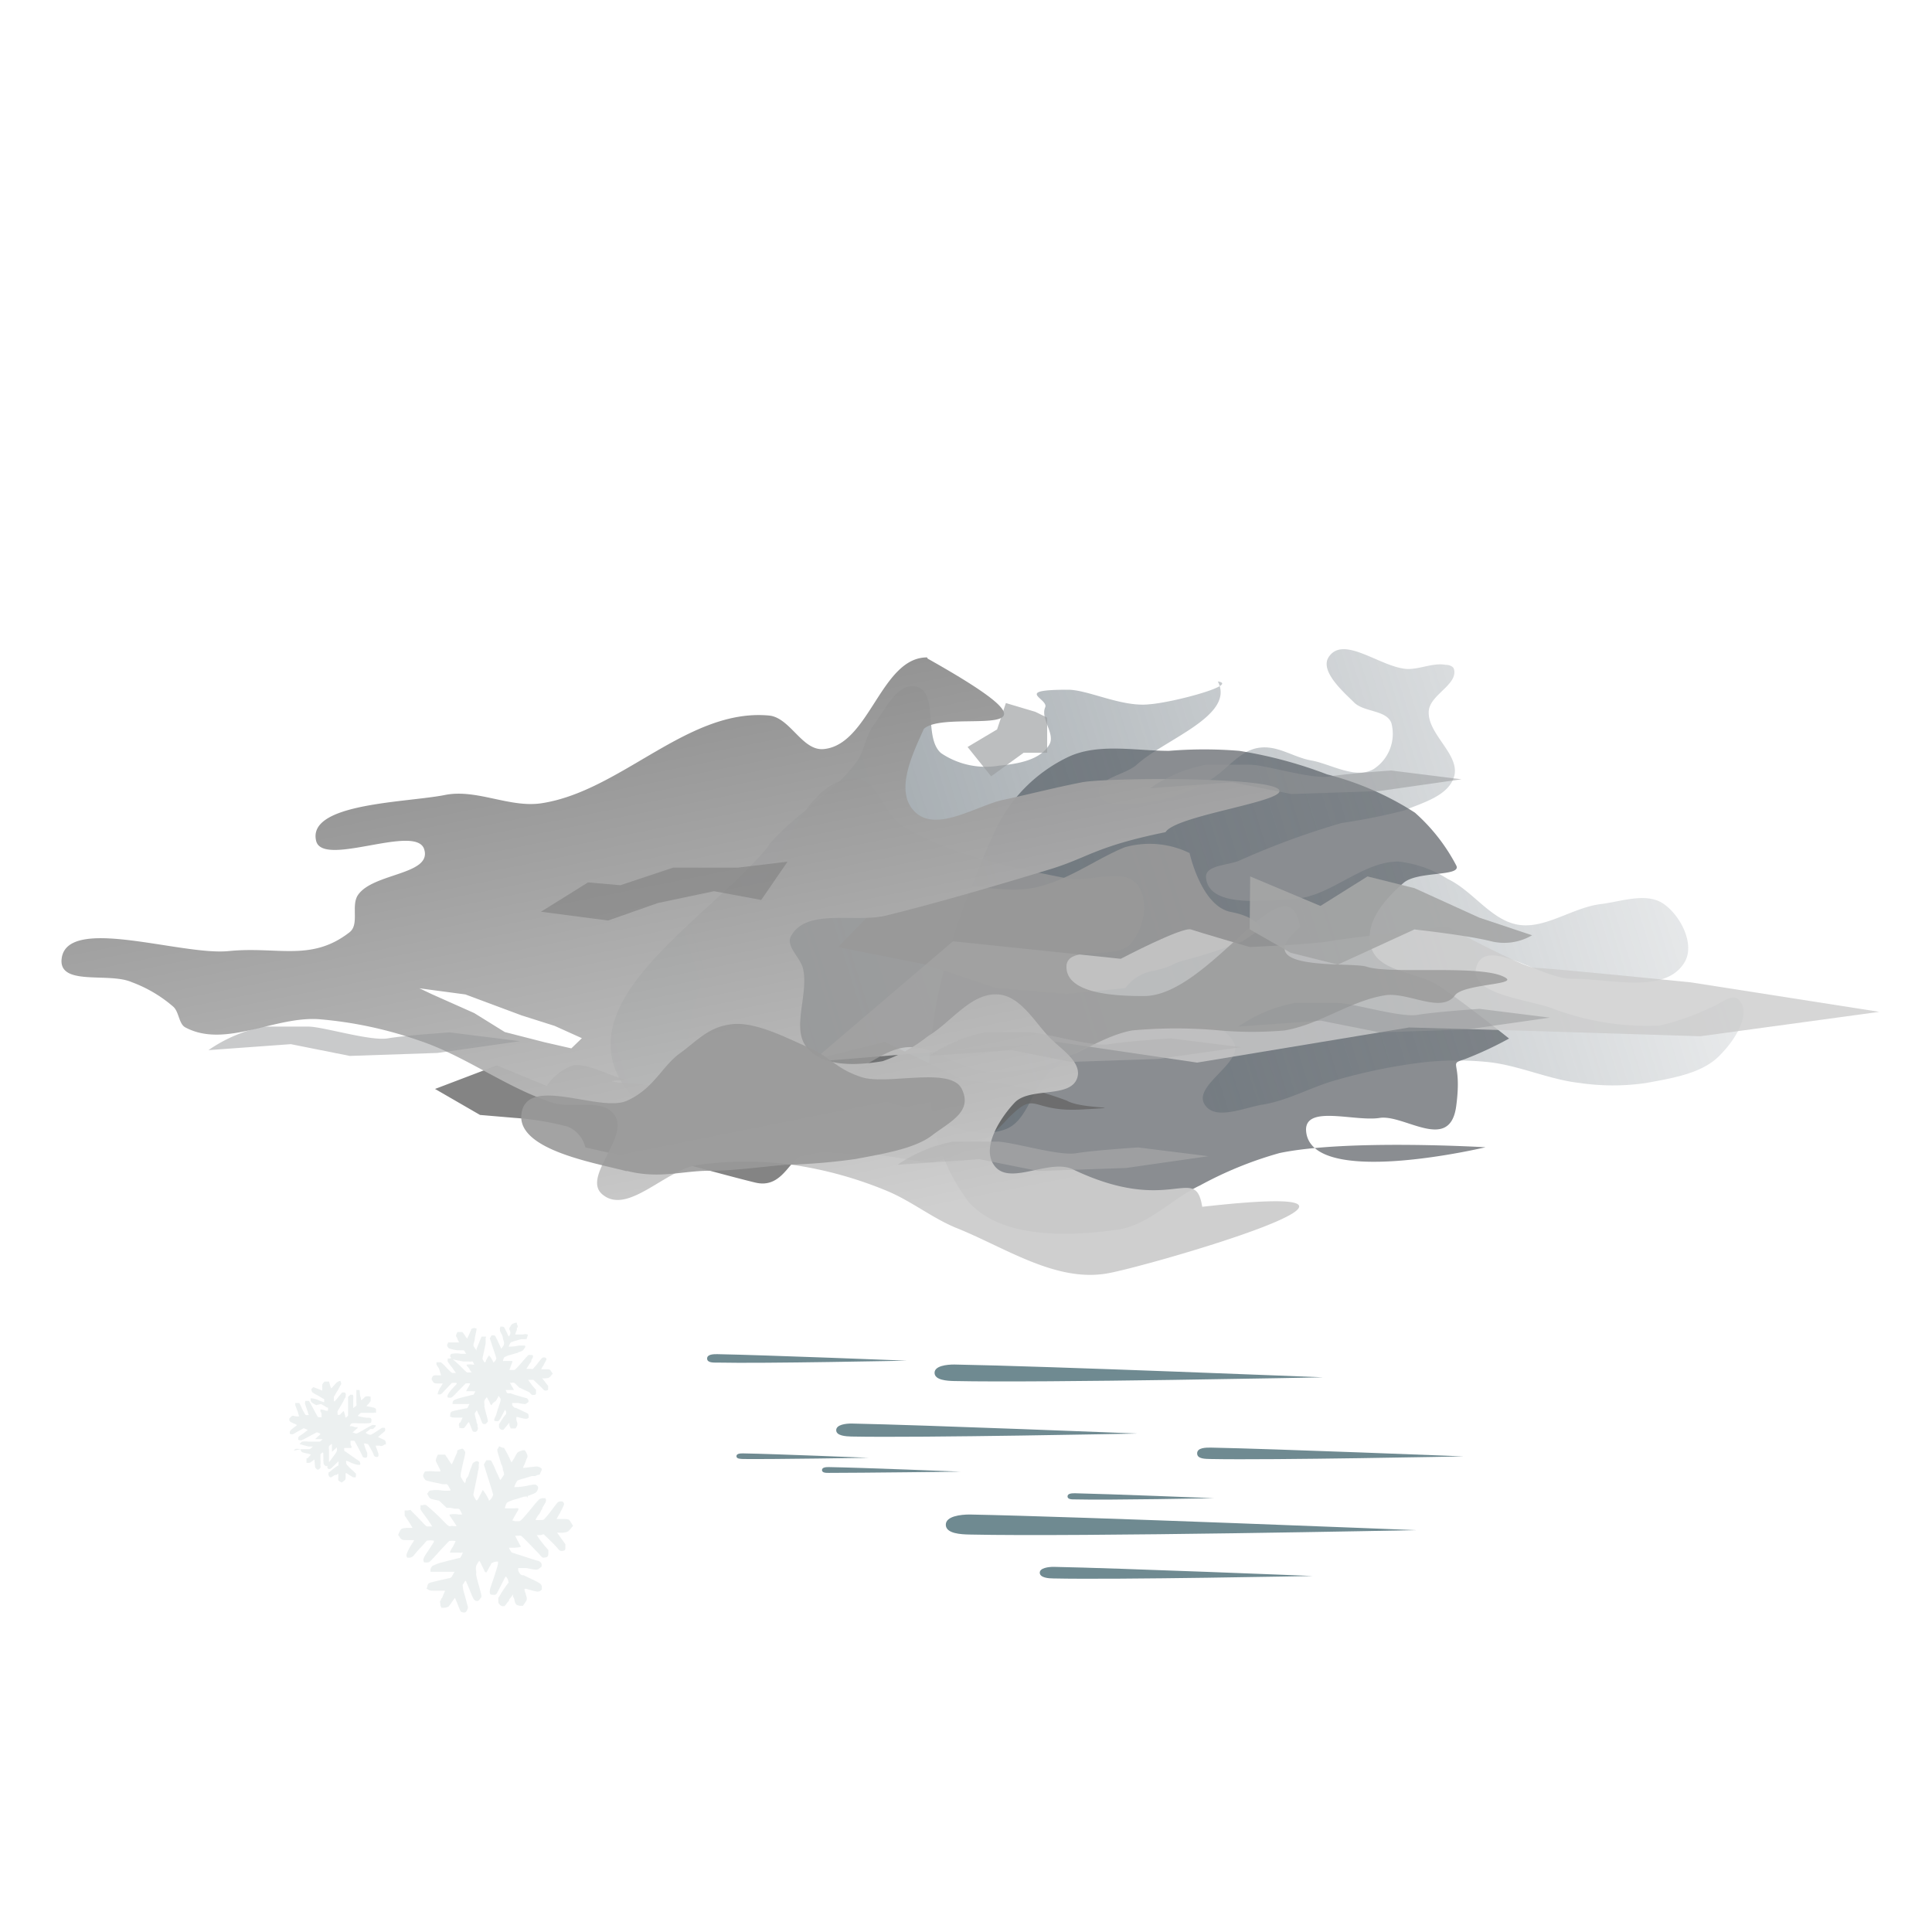 <svg id="svg13195" xmlns="http://www.w3.org/2000/svg" xmlns:xlink="http://www.w3.org/1999/xlink" viewBox="0 0 110 110"><defs><style>.cls-1{fill:#520;fill-opacity:0;}.cls-2{fill:#76797e;}.cls-2,.cls-3{opacity:0.85;}.cls-10,.cls-11,.cls-12,.cls-13,.cls-14,.cls-2,.cls-3,.cls-4,.cls-5,.cls-6,.cls-7,.cls-8,.cls-9{isolation:isolate;}.cls-3{fill:url(#linear-gradient);}.cls-4,.cls-7{fill:#999;}.cls-4,.cls-9{opacity:0.9;}.cls-5{fill:#666;}.cls-5,.cls-6,.cls-7{opacity:0.8;}.cls-6{fill:#ccc;}.cls-8{opacity:0.95;fill:url(#linear-gradient-2);}.cls-9{fill:#a6a7a7;}.cls-10{fill:#b3b3b3;}.cls-10,.cls-12,.cls-14{opacity:0.5;}.cls-11{fill:#9c9ea0;opacity:0.67;}.cls-12{fill:#959798;}.cls-13{fill:gray;opacity:0.6;}.cls-14{fill:#dbe3e2;}.cls-15{fill:#6f8a91;}</style><linearGradient id="linear-gradient" x1="-664.52" y1="-582.39" x2="-528.13" y2="-539.89" gradientTransform="matrix(0.66, 0, 0, -0.66, 457.32, -318.41)" gradientUnits="userSpaceOnUse"><stop offset="0" stop-color="#57646d"/><stop offset="1" stop-color="#57646d" stop-opacity="0"/></linearGradient><linearGradient id="linear-gradient-2" x1="-936.74" y1="-359.11" x2="-947.98" y2="-302.96" gradientTransform="matrix(0.66, 0, 0, -0.66, 663.94, -166.77)" gradientUnits="userSpaceOnUse"><stop offset="0" stop-color="#ccc"/><stop offset="1" stop-color="gray"/></linearGradient></defs><g id="layer1"><g id="overcast"><rect id="rect6733" class="cls-1" width="110" height="110"/><g id="g5929"><path id="path5931" class="cls-2" d="M54.93,68.16c1.77,2.38,5.77,2.27,8.71,1.85,1.75-.25,3.08-1.76,4.69-2.52a21.56,21.56,0,0,1,4.52-1.84c3.83-.8,11.73-.33,11.73-.33s-10.11,2.41-10.22-1c0-1.41,2.79-.45,4.19-.67s4,2,4.36-.67-.51-2.34.5-2.68a20.58,20.58,0,0,0,2.51-1.17s-2.62-2.1-4-3c-1.23-.81-3.42-.77-3.85-2.18s.8-2.78,1.84-3.68c.8-.7,3.35-.34,3-1a10.54,10.54,0,0,0-2.35-3,17,17,0,0,0-5-2.18,25,25,0,0,0-5-1.34,24.53,24.53,0,0,0-4,0c-1.9,0-4-.45-5.7.33a8.75,8.75,0,0,0-4.19,4.19c-2.93,6.36-5.86,15.33-1.67,20.94Z" transform="translate(0 0)"/><path id="path5933" class="cls-3" d="M43.79,48.09c1.46-1.76,3.65-2.87,5-4.74.45-.63.49-1.5,1-2.13.62-.86,1.34-2.38,2.37-2.13,1.31.32.4,2.91,1.42,3.79a4.54,4.54,0,0,0,3.32.71c1-.09,2.32-.3,2.84-1.19.37-.61-.52-1.47-.23-2.13.21-.49-1.88-1,1.3-1,1.14,0,3.06,1,4.62.83,1.37-.1,5.15-1.12,3.91-1.3,1,1.95-3,3.27-4.62,4.74-.67.6-2.36.78-2.13,1.66s1.88.56,2.84.47a9.57,9.57,0,0,0,3.32-1.18c1-.51,1.72-1.69,2.84-1.9s2,.52,3.08.71,2.53,1.1,3.55.48a2.39,2.39,0,0,0,1-2.61c-.28-.76-1.56-.61-2.13-1.18s-2-1.8-1.42-2.61c.87-1.24,3,.67,4.5.71.71,0,1.43-.36,2.13-.24.18,0,.43.07.48.24.25.88-1.34,1.45-1.43,2.37-.12,1.34,1.84,2.51,1.43,3.79-.35,1.08-1.8,1.46-2.85,1.9a34.3,34.3,0,0,1-3.55.71A44.79,44.79,0,0,0,70.56,49c-.65.28-2,.25-1.89,1,.19,1.69,3.27,1.28,5,1.18,2.1-.12,3.83-2.11,5.93-2.13a6.65,6.65,0,0,1,2.84,1c1.44.69,2.45,2.34,4,2.6s3.12-1,4.74-1.18c1.17-.15,2.58-.68,3.55,0s1.79,2.31,1.18,3.32c-1.1,1.84-4.24.92-6.39.94-1.83,0-4.88-2.45-5.45-.71-.51,1.55,2.72,1.85,4.26,2.37a15.13,15.13,0,0,0,6.16,1,13.63,13.63,0,0,0,2.85-1c.55-.17,1.25-.88,1.66-.47.75.77-.22,2.29-1,3.08-1,1.12-2.77,1.38-4.27,1.66a13,13,0,0,1-3.79,0c-1.77-.2-3.44-1-5.21-1.19a17.65,17.65,0,0,0-3.56,0,31.13,31.13,0,0,0-5,1c-1.45.38-2.79,1.18-4.27,1.42-1.09.18-2.72.93-3.31,0-.71-1.1,2.29-2.41,1.65-3.55-.92-1.67-3.8-1-5.68-.71a10.58,10.58,0,0,0-4.74,2.37c-1.09.89-1.28,2.85-2.61,3.31-2.29.81-4.7-1.26-7.11-1.66-4.93-.8-12.76,3.09-14.92-1.42-2.25-4.68,5.2-9,8.53-13Z" transform="translate(0 0)"/><path id="path5935" class="cls-4" d="M47.72,53.92l5,1,4,1.34,4,.33,3.35-.33a2.51,2.51,0,0,1,1.68-1c1.34-.33.67-.33,2-.67a27.46,27.46,0,0,0,3-1l1-.67s0-.67-1.68-1-2.34-3.35-2.34-3.35a5.19,5.19,0,0,0-3.69-.33c-1.67.67-3.35,2-5.36,2.34s-6-.67-6-.67l-3,2Z" transform="translate(0 0)"/><path id="path5937" class="cls-5" d="M24.77,62l3.52-1.34,2.84,1.17a2.94,2.94,0,0,1,1.51-1.17c.84-.17,2.52.83,3.19.83s-3.69,0,2,.34,5.53,1,5.36.17-2.18-2.69.5-2.18l2.68.5,4-1,4.53,2.18,2,.17a18.31,18.31,0,0,1,3.85,1c.84.5,3.85.33.84.5s-2.52-1.17-4.19.5a7.91,7.91,0,0,1-4.36,2.51c-.83,0-2.68-.5-4.19-.5s-2.68-.33-3.35.17S44.37,67.66,43,67.33,38,66,38,66H36.33l-3-.67a1.71,1.71,0,0,0-1-1.18,15.85,15.85,0,0,0-3-.5l-2-.17Z" transform="translate(0 0)"/><path id="path5939" class="cls-6" d="M54.26,53.59l9.55,1s3.51-1.84,4-1.67,3.35,1,3.35,1,3.68-.16,4.52-.33,6.7-.84,6.7-.84,4.36,2.35,5,2.35,8.88.83,8.88.83L107,57.61,96.81,59l-10.89-.34-5.69-.16-12.07,2-8-1.18L46.21,60.46Z" transform="translate(0 0)"/><path id="path5941" class="cls-7" d="M40,61.3c1.51,2.08,5.19.5,7.71,0,1.43-.29,2.57-1.61,4-1.68S54.59,60.81,56.1,61a10.25,10.25,0,0,0,3.35-.33c1.75-.43,3.25-1.67,5-2a27.15,27.15,0,0,1,5,0,21.65,21.65,0,0,0,3.69,0c2-.34,3.71-1.67,5.7-2,1.32-.22,3.21,1.07,4,0,.49-.65,3.57-.6,2.88-1-1.24-.79-6.51-.17-7.91-.63-.9-.3-6.89.33-3.79-2.25-.72-4.17-5.16,4-8.94,3.92-1.56,0-4.37-.12-4.36-1.67,0-1.31,2.88-.31,3.69-1.34s1-2.49.33-3.35c-.86-1-2.7-.07-4-.34-3.22-.64-6.58-1.3-9.38-3-1.08-.66-1.42-2.71-2.68-2.68-2.29,0-3.52,3-4.69,5C41.87,52.88,37.54,57.86,40,61.3Z" transform="translate(0 0)"/><path id="path5943" class="cls-8" d="M52.78,37.43c-2.63,0-3.28,5-5.9,5.22-1.21.1-1.89-1.79-3.09-1.91-4.63-.43-8.44,4.33-13,5-1.81.25-3.65-.83-5.44-.48-2.18.44-7.88.45-7.35,2.62.38,1.53,5.68-1,6.15.47s-2.91,1.34-3.77,2.61c-.41.61.1,1.67-.48,2.12-2.18,1.7-4.12.79-6.87,1.07S3.58,52,3.5,54.72c0,1.4,2.74.64,4,1.2a7.62,7.62,0,0,1,2.38,1.41c.33.32.3,1,.7,1.18,2.25,1.18,5.07-.66,7.59-.48a23,23,0,0,1,5.68,1.21c2.65.88,4.94,2.67,7.59,3.54,1.15.38,2.86-.29,3.55.71.87,1.24-1.85,3.5-.71,4.5,1.43,1.24,3.58-1.38,5.45-1.66a19.58,19.58,0,0,1,5.46,0,22.41,22.41,0,0,1,5.2,1.43c1.41.56,2.62,1.55,4,2.13C57.19,71,60.05,73,63,72.51c2.18-.35,19.67-5.41,5.45-3.8-.41-2.51-1.77.54-7.36-2.13-1.36-.65-3.65,1-4.5-.25-.7-1,.32-2.64,1.18-3.55s3.2-.21,3.57-1.43c.27-.92-1-1.65-1.66-2.36-.84-.91-1.61-2.27-2.84-2.37-1.55-.12-2.69,1.6-4,2.37a8.69,8.69,0,0,1-2.59,1.43c-1.42.24-3.31.35-4.27-.73s.06-3-.25-4.5c-.13-.66-1-1.29-.7-1.88.89-1.64,3.65-.74,5.45-1.19,3.11-.77,6.18-1.68,9.25-2.61,2.22-.67,2.61-1.31,6.63-2.13.61-1,7.38-1.8,6.39-2.48s-9.8-.62-11.14-.36c-1.5.29-3,.68-4.49,1s-3.77,1.86-5,.71-.17-3.3.48-4.75c1.32-1.24,9.45,1.19.22-4ZM23.88,56.27l2.62.35,3.19,1.19,1.89.6,1.55.7-.6.58L31,59.34l-2.26-.58L27,57.68l-2.38-1.06Z" transform="translate(0 0)"/><path id="path5945" class="cls-4" d="M35.66,66.66c1.87.48,3.18,0,4.69,0s3-.23,4.36-.34a34.39,34.39,0,0,0,4-.33c1.4-.27,3.33-.56,4.35-1.34S55.4,63.3,54.76,62s-4.24-.2-5.7-.67-1.79-1.16-3-1.68-3-1.48-4.36-1.34-2,.95-3,1.67-1.47,2-3,2.69-5.61-1.45-6,.67,4.16,2.86,6,3.35Z" transform="translate(0 0)"/><path id="path5947" class="cls-9" d="M71.18,49.9l4,1.68,2.68-1.68,2.68.67,3.69,1.68,3,1a3.13,3.13,0,0,1-2.34.34c-1.34-.34-4.36-.67-4.36-.67l-4.36,2-2.68-.67-2.34-1.34Z" transform="translate(0 0)"/><path id="path5949" class="cls-10" d="M52.92,60.12l4.69-.33,3.35.67,5-.17,4.7-.67-4-.5s-2.51.16-3.51.33-3.69-.67-4.53-.67H56.1a8.35,8.35,0,0,0-3.18,1.34Z" transform="translate(0 0)"/><path id="path5951" class="cls-11" d="M55.09,42.53l1.68-1,.5-1.5,1.68.5.67.33v2H58.28l-1.85,1.34Z" transform="translate(0 0)"/><path id="path5953" class="cls-12" d="M70.51,58.45l4.69-.34,3.35.67,5-.17,4.69-.67-4-.5s-2.52.17-3.52.34-3.69-.67-4.53-.67H73.69a8.35,8.35,0,0,0-3.18,1.34Z" transform="translate(0 0)"/><path id="path5955" class="cls-12" d="M65.48,44.88l4.69-.34,3.35.67,5-.17,4.69-.67-4-.5s-2.51.17-3.52.34-3.68-.67-4.52-.67H68.66a8.35,8.35,0,0,0-3.18,1.34Z" transform="translate(0 0)"/><path id="path5957" class="cls-10" d="M51.07,66.32,55.76,66l3.35.67,5-.17,4.69-.67-4-.5s-2.51.16-3.52.33S57.61,65,56.77,65H54.26a8.34,8.34,0,0,0-3.19,1.34Z" transform="translate(0 0)"/><path id="path5959" class="cls-12" d="M11.87,59.79l4.69-.34,3.35.67,5-.17,4.69-.67-4-.5s-2.52.17-3.52.34-3.69-.67-4.53-.67H15.05a8.35,8.35,0,0,0-3.18,1.34Z" transform="translate(0 0)"/><path id="path5961" class="cls-13" d="M30.8,51.91l2.68-1.67,1.84.16,3-1H42l2.84-.34-1.5,2.18-2.69-.5-3.18.67-2.85,1Z" transform="translate(0 0)"/></g></g><path id="path6396" class="cls-14" d="M16.73,82.59c.11-.12.06-.11.43-.08l.39,0c.08,0,.11,0,.19-.08l.07-.07-.07,0-.17,0-.47-.13-.05,0,0,0,.06-.07s.06-.07.1-.08a1.18,1.18,0,0,1,.34,0h.25l.37,0c.05,0,.05,0,.12-.06s.09-.09.05-.08-.05,0-.09,0l-.19,0-.12,0s.07-.07.16-.15a.85.85,0,0,0,.15-.15.64.64,0,0,0-.21-.09l-.38.2c-.5.27-.49.27-.58.25s-.11,0-.1-.1,0-.09.27-.27l.27-.21,0,0a.67.67,0,0,0-.23-.1l-.09.05-.17.09-.3.17a.22.22,0,0,1-.23,0s0,0,0-.06,0-.12.22-.28l.19-.15a.69.69,0,0,0-.17-.09c-.21-.09-.24-.1-.27-.2l0-.08.06-.06c.11-.12.11-.12.31-.07a.57.57,0,0,0,.19,0l-.07-.24L16.81,80l0-.06,0-.06h.07c.1,0,.13,0,.15,0s.11.2.18.35c.18.34.17.32.22.34l.15,0-.09-.28c-.15-.43-.14-.39-.11-.46l0-.07h.08c.07,0,.09,0,.12,0s.18.3.4.71c.11.2.11.21.18.22l.1,0,.05,0,0-.15c0-.08-.05-.16-.06-.17s0-.11,0-.12.11,0,.31.07l.11,0a.62.62,0,0,0,0-.18.12.12,0,0,0-.05,0l-.1-.06-.13-.08-.12-.06L18,80c-.29-.16-.29-.16-.31-.29s0-.05,0-.09a.2.2,0,0,1,.08,0,1.23,1.23,0,0,1,.43.13l.26.09v0a.66.66,0,0,1,0-.11c0-.07,0-.08-.05-.09l-.12-.07-.14-.09a2.75,2.75,0,0,1-.37-.21.31.31,0,0,1-.05-.18s.11-.13.12-.11,0,0,0,0l.34.13.16.07v0s0-.11,0-.19a1.16,1.16,0,0,1,0-.16.46.46,0,0,1,.14-.17s.07,0,.17,0l.07,0,.06.2a.75.75,0,0,0,.07.19l.11-.12.14-.15.06-.07s0,0,.11-.06.12,0,.14.09,0,.05-.19.42a2.86,2.86,0,0,0-.17.29l-.05.08,0,.13c0,.07,0,.12,0,.12s0,0,.05,0l.09-.1.19-.23.14-.17.07,0c.08,0,.1,0,.13.08s0,.06,0,.07l0,.1a.63.63,0,0,1-.07.12c0,.06-.38.67-.39.7s0,.07,0,.12,0,.1.05.09.05,0,.07,0a2.16,2.16,0,0,1,.23-.22,2,2,0,0,1,.1.38c0,.05,0,.05,0,0a.39.39,0,0,0,.15-.13s0-.26,0-.55v-.51l.07-.06.06-.06.08,0c.07,0,.07,0,.08.1a.84.84,0,0,1,0,.18l0,.29c0,.1,0,.18,0,.19l.18-.14a.49.49,0,0,0,0-.17v-.42c0-.21,0-.29,0-.3l0,0s0,0,.1,0,.08,0,.09.07,0,.2.05.34,0,.16,0,.16l.06,0,.07-.06a.4.4,0,0,0,.07-.07s.08-.07.1-.07a.47.47,0,0,1,.21,0h.06l0,.09c0,.1,0,.15,0,.18l-.06.07a.48.48,0,0,1-.1.12.3.3,0,0,0-.07.09h0l.39.08a.23.23,0,0,1,.15.1s0,0,0,.14-.05,0-.12.06h-.22l-.29,0h-.23a.76.76,0,0,0-.18.18,2.9,2.9,0,0,0,.51.1c.2,0,.23,0,.26.08s0,.07,0,.15-.1.08-.29.09-.11,0-.11,0,0,0,0,0a0,0,0,0,0,0,0h-.37a.92.92,0,0,0-.32,0c-.08,0-.17.18-.11.16l.1,0,.2.06.12,0s0,0,0,.05a2.81,2.81,0,0,0-.29.26s0,0,.06,0l.13.05c.06,0,.09,0,.68-.35l.25-.13a.2.2,0,0,1,.11,0c.07,0,.08,0,.09,0a.13.13,0,0,1-.07.14l-.08.08-.07,0s0,0,0,0a0,0,0,0,1,0,0,.19.19,0,0,0-.08,0l-.17.14c-.05,0-.1.08-.09.09a.78.78,0,0,0,.2.09.12.12,0,0,0,.1,0,3.1,3.1,0,0,0,.38-.23c.24-.16.24-.16.31-.16s.11,0,.11.1,0,.08-.24.28c-.08.08-.16.14-.16.15s0,0,.21.1.19.08.23.21l0,.11-.06,0c-.16.1-.17.1-.31.07l-.21,0h0a2.13,2.13,0,0,0,.08.23l.08.24,0,.07c0,.1-.07.12-.13.1s-.1,0-.16-.16-.24-.46-.29-.54-.05,0-.13-.06l-.12,0a2.94,2.94,0,0,0,.19.53l0,.07,0,.1c0,.1-.07.12-.16.1s-.08,0-.16-.19l-.24-.46c-.16-.3-.16-.29-.18-.31l-.1,0c-.11,0-.11,0-.11,0s0,.06,0,.12,0,.15.05.19a.51.51,0,0,1,0,.1s-.08,0-.24,0-.17,0-.17,0a.39.39,0,0,0,0,.09c0,.08,0,.09.06.11a.61.61,0,0,1,.1.07l.2.14.27.19.18.12a.18.18,0,0,1,.1.16v.08l-.08,0c-.1,0-.12,0-.45-.12a1,1,0,0,0-.27-.11.19.19,0,0,0,0,.08.23.23,0,0,0,.09.2l0,0a2,2,0,0,0,.22.22,3,3,0,0,1,.24.23.18.18,0,0,1,0,.11c0,.06,0,.07,0,.09a.21.21,0,0,1-.17,0,3.36,3.36,0,0,1-.35-.22s-.05,0-.06,0a1.19,1.19,0,0,0,0,.15c0,.23,0,.22-.16.33l-.06.05-.09-.05a.38.38,0,0,1-.11-.08.37.37,0,0,1,0-.14V83.9s0,0,0,0l-.11.08-.08,0,0,0-.12.07-.09.06-.06,0a.19.19,0,0,1-.1-.18c0-.09,0-.1.07-.13l.1-.08a2.61,2.61,0,0,1,.4-.29s0,0,0-.12a.6.6,0,0,0,0-.11l0,0-.33.32c-.09.09-.12.11-.16.12a.12.12,0,0,1-.14-.07c0-.07,0-.1,0-.19l.26-.35c.23-.31.28-.38.28-.44a.3.3,0,0,0,0-.12l0-.06,0,0-.07.06-.11.1-.1.09s0-.05,0-.11a1.78,1.78,0,0,1,0-.2c0-.07,0-.13,0-.14a.64.64,0,0,0-.17.13.5.5,0,0,0,0,.17.59.59,0,0,1,0,.11c0,.07,0,.31,0,.56s0,.22-.07.26-.1.06-.16,0-.08-.06-.09-.29a1.88,1.88,0,0,0,0-.23s0-.08,0-.12,0-.14-.08-.08l-.08.07a1.79,1.79,0,0,0,0,.34c0,.12,0,.22,0,.24a.31.31,0,0,0,0,.11.16.16,0,0,1-.05.14c-.08.07-.12.08-.19,0s-.06,0-.09-.31,0-.24,0-.22l-.13.09-.14.1a.47.47,0,0,1-.2,0l0,0v-.08c0-.08,0-.16,0-.17l.06,0,.12-.13.07-.08a1,1,0,0,0-.25-.07c-.25-.06-.27-.07-.32-.16s0,0,0-.08Z" transform="translate(0 0)"/><path id="path6400" class="cls-14" d="M25.63,80.52c.07-.17,0-.14.44-.24l.43-.09c.09,0,.12,0,.18-.16l.05-.09h-.29l-.55,0-.07,0-.05,0,0-.09a.21.21,0,0,1,.08-.13,1.76,1.76,0,0,1,.36-.13l.27-.07.41-.1c.06,0,.07,0,.12-.1s.06-.13,0-.11-.05,0-.1,0h-.23c-.07,0-.14,0-.14,0a1.34,1.34,0,0,1,.12-.22,1.27,1.27,0,0,0,.11-.22.77.77,0,0,0-.26,0l-.34.35c-.45.46-.44.46-.54.46s-.14,0-.15-.06,0-.12.21-.39L26,78.8s0,0,0-.06a1.27,1.27,0,0,0-.28,0l-.08.09-.15.16-.27.28c-.08.1-.14.13-.23.12s-.06,0-.07,0,0-.13.14-.38a1.28,1.28,0,0,0,.15-.24l-.21,0c-.26,0-.29,0-.37-.14l-.05-.07,0-.09c.08-.16.07-.16.31-.17a.85.85,0,0,0,.22,0L25,77.93l-.15-.23v-.14l.08,0c.11,0,.15,0,.17,0a2.64,2.64,0,0,1,.32.31c.31.31.3.3.36.3h.18l-.2-.28c-.31-.41-.28-.37-.27-.46v-.08l.09,0a.17.17,0,0,1,.14,0,6.6,6.6,0,0,1,.68.62c.19.18.2.19.27.17h.18l-.1-.15a.85.85,0,0,0-.12-.17q-.08-.09-.06-.12a1.06,1.06,0,0,1,.37,0H27a.6.6,0,0,0-.09-.18s0,0-.07,0a.35.35,0,0,1-.13,0l-.17,0-.15,0-.3-.06c-.37-.07-.37-.07-.44-.2s0-.06,0-.11.05-.07.07-.07a1.45,1.45,0,0,1,.52,0h.3s0,0,0,0l-.08-.12c0-.06-.05-.07-.09-.08l-.15,0-.19,0a3,3,0,0,1-.47-.11.34.34,0,0,1-.11-.18s.07-.17.08-.16h0s.11,0,.41,0h.2l0,0-.1-.19c0-.08-.08-.15-.08-.16a.54.54,0,0,1,.09-.24s.07,0,.2,0h.08l.13.18a.93.93,0,0,0,.14.19l.08-.17.09-.2a1.17,1.17,0,0,0,.05-.11c0-.06,0-.06.1-.1s.13,0,.18,0,.05,0-.06.52c0,.15-.07.32-.08.38l0,.1.08.13c.05.07.08.12.09.11s0,0,0-.07a1,1,0,0,0,.06-.14l.13-.32.1-.24.07,0c.07,0,.1,0,.16,0s0,.06,0,.08,0,.08,0,.13a.57.57,0,0,1,0,.15c0,.09-.18.86-.18.9a.62.62,0,0,0,.06.12c.06.1.06.1.09.08a.21.21,0,0,0,.05-.07c0-.07.17-.32.17-.32a1.44,1.44,0,0,1,.24.37c0,.05,0,.05.06,0a.43.43,0,0,0,.12-.2s-.08-.28-.19-.58l-.18-.56.05-.09.05-.08h.09c.09,0,.09,0,.14.08l.09.18.14.3.09.2a1.39,1.39,0,0,0,.15-.22.5.5,0,0,0,0-.19,1.62,1.62,0,0,1-.06-.19s0-.13-.09-.26-.09-.32-.06-.34l0-.06s0,0,.11,0a.17.17,0,0,1,.12.05l.17.34a.61.61,0,0,0,.09.17A.3.3,0,0,0,29,75.7l0-.08.06-.1a.48.48,0,0,1,.08-.12.77.77,0,0,1,.22-.09h.07l0,.09c.06.1.07.15,0,.21l0,.09a.68.68,0,0,1-.07.17c0,.06-.05.11,0,.11s0,0,0,0l.44,0a.26.26,0,0,1,.21,0c.06,0,.06,0,0,.17s0,.06-.11.1l-.1,0-.14,0-.32.09-.25.08a1,1,0,0,0-.13.25,2.18,2.18,0,0,0,.58-.06c.24,0,.27,0,.32,0s.08.06,0,.16-.07.13-.27.2-.12,0-.12.07,0,.06,0,0,0,0,0,0l-.06,0-.35.1a1.76,1.76,0,0,0-.34.13c-.06.08-.11.26-.06.22h.51a.21.21,0,0,1,0,.06L29,78s0,0,.09,0h.16c.07,0,.09,0,.62-.62l.21-.23a.35.35,0,0,1,.13,0c.08,0,.1,0,.11,0a.17.17,0,0,1,0,.18l-.07.11a.35.35,0,0,1,0,.08.08.08,0,0,0,0,0s0,0,0,0,0,0-.07.09l-.13.2a1.08,1.08,0,0,0-.08.13l.26,0a.13.13,0,0,0,.11,0,3.62,3.62,0,0,0,.32-.38c.2-.25.21-.26.28-.27s.13,0,.16.06,0,.08-.16.39a2,2,0,0,0-.13.22s.06,0,.27,0,.23,0,.32.15l.07.1-.06.07c-.13.16-.14.17-.3.19a.85.85,0,0,1-.24,0h0l.17.22.17.22v.1c0,.12,0,.15-.11.16s-.12,0-.23-.13l-.5-.48s-.06,0-.16,0h-.14a5,5,0,0,0,.39.51l.06.06v.12c0,.13,0,.16-.13.17s-.11,0-.25-.15L29.56,79c-.28-.28-.27-.27-.3-.27a.23.23,0,0,0-.12,0c-.12,0-.13,0-.11,0l.07.12a1.6,1.6,0,0,0,.11.19l.05.1s-.08,0-.28,0-.19,0-.19,0a.29.29,0,0,0,.05.1c0,.07.05.08.1.09l.13,0,.26.09.37.11.23.06a.2.2,0,0,1,.16.15l0,.08-.08.06c-.09.08-.11.08-.52,0l-.33,0s0,.05,0,.1a.3.3,0,0,0,.17.18l.05,0,.32.15.35.17a.23.23,0,0,1,.05.11c0,.07,0,.08,0,.12a.19.19,0,0,1-.18.07,3,3,0,0,1-.45-.1s-.07,0-.07,0l0,.17c.08.24.08.24,0,.41l-.05.07-.12,0-.15,0-.07-.15L29,81.08,29,81s0,0,0,0l-.09.12a.21.21,0,0,0-.07.08s0,0,0,0l-.1.11-.08.1-.08,0a.23.23,0,0,1-.17-.16c0-.09,0-.11,0-.17a.52.52,0,0,0,.08-.11,2.89,2.89,0,0,1,.33-.47s0,0,0-.12a.33.33,0,0,0-.07-.11s0,0,0,0l-.24.46c-.08.13-.1.16-.14.18s-.12,0-.18,0-.07-.1,0-.22.09-.27.16-.47c.14-.41.17-.5.15-.57s-.05-.08-.07-.12l-.06-.06,0,.06-.05.08-.09.16C28,79.9,28,80,28,80s-.07,0-.1-.1-.06-.13-.1-.2l-.08-.15a.69.69,0,0,0-.14.2.71.71,0,0,0,0,.2.6.6,0,0,1,0,.11c0,.08.08.35.15.62s.06.24,0,.31-.08.1-.16.09-.1,0-.2-.28-.09-.22-.1-.24a.52.52,0,0,1-.06-.13c-.06-.14-.06-.15-.12-.05l-.06.09a1.53,1.53,0,0,0,.09.39c0,.12.06.24.07.26a.41.41,0,0,0,0,.12.19.19,0,0,1,0,.17c-.05.11-.1.13-.19.11s-.08,0-.2-.31-.11-.25-.13-.22a.82.82,0,0,0-.12.15l-.12.16a.36.36,0,0,1-.22,0h-.06l0-.09a.22.22,0,0,1,0-.19L26.2,81l.09-.18.05-.11h-.29c-.3,0-.32,0-.41-.06s0,0,0-.09Z" transform="translate(0 0)"/><path id="path6400-2" data-name="path6400" class="cls-14" d="M24.31,90.36c.1-.25,0-.21.62-.36l.62-.14c.12,0,.16-.06.25-.23l.08-.14h-.41l-.79,0-.09,0-.08,0,0-.14a.41.41,0,0,1,.11-.19,2.37,2.37,0,0,1,.53-.2l.38-.1.59-.15c.08,0,.08,0,.16-.15s.08-.2,0-.16a.25.25,0,0,1-.14,0l-.33,0h-.2a1.6,1.6,0,0,1,.17-.33,2.38,2.38,0,0,0,.16-.33,1.18,1.18,0,0,0-.37,0s-.24.25-.49.52c-.63.7-.62.69-.76.7s-.2,0-.21-.1,0-.18.28-.58l.31-.48s0-.07,0-.08a1.1,1.1,0,0,0-.4,0,1.2,1.2,0,0,0-.12.14l-.21.23c-.15.16-.26.28-.38.43a.37.37,0,0,1-.33.17c-.08,0-.09,0-.11-.08s0-.19.21-.56c.12-.19.22-.35.22-.36l-.31,0c-.37,0-.41,0-.52-.19l-.08-.11.06-.14c.11-.23.11-.23.45-.26l.31,0s-.1-.17-.22-.36l-.23-.34V86l.12,0c.15,0,.2-.06.24,0s.27.27.45.46c.44.47.42.45.51.45h.25s-.12-.19-.27-.41c-.45-.61-.41-.55-.4-.68v-.12l.13,0a.23.23,0,0,1,.2,0,11,11,0,0,1,1,.93c.27.27.28.28.39.26a.5.5,0,0,1,.17,0H26l-.14-.22-.17-.25c-.07-.09-.11-.16-.09-.19a1.49,1.49,0,0,1,.52,0h.19a1.09,1.09,0,0,0-.13-.27.13.13,0,0,0-.1-.06l-.19,0-.24-.05-.22,0L25,85.44c-.53-.1-.53-.11-.63-.3s0-.08,0-.16a.37.37,0,0,1,.1-.11,2.13,2.13,0,0,1,.74,0,3.54,3.54,0,0,0,.43,0s0,0,0-.08a1.09,1.09,0,0,1-.1-.17c-.06-.09-.08-.11-.14-.12a.82.82,0,0,1-.22,0l-.26-.06a5.4,5.4,0,0,1-.68-.16.49.49,0,0,1-.15-.26c0-.06.1-.26.12-.24h0a2.81,2.81,0,0,1,.58,0l.28,0,0-.08s-.09-.17-.14-.28a2.14,2.14,0,0,1-.12-.25.79.79,0,0,1,.13-.35s.1,0,.28,0h.12l.19.28c.1.16.19.28.19.28l.12-.25.13-.31a.49.49,0,0,0,.06-.16c0-.08,0-.09.15-.14s.18-.06.26.07.07.07-.09.77c-.05.22-.1.47-.12.56l0,.16.11.19a1,1,0,0,0,.13.17l.05-.1s0-.15.08-.22.11-.28.19-.47l.13-.35.1-.06c.11-.07.15-.06.24,0a.13.13,0,0,1,0,.12,1.18,1.18,0,0,0,0,.19,1.14,1.14,0,0,1-.05.23c0,.12-.26,1.28-.26,1.33a.7.7,0,0,0,.09.19c.08.14.09.15.12.12a.52.52,0,0,0,.08-.11l.25-.48a3.18,3.18,0,0,1,.34.56c0,.07,0,.07.08,0a.63.63,0,0,0,.17-.29s-.12-.43-.27-.88l-.26-.83.07-.13.07-.12h.13c.14,0,.14,0,.2.13l.13.26a4.61,4.61,0,0,0,.2.45l.13.29a2.21,2.21,0,0,0,.22-.32,1.16,1.16,0,0,0-.07-.28c0-.14-.07-.27-.08-.28s-.06-.2-.12-.39c-.11-.34-.14-.48-.09-.52s0,0,.05-.08,0-.06.15,0,.14,0,.18.08A5.52,5.52,0,0,1,29,83c.07.16.11.25.13.25a.7.7,0,0,0,.07-.11l.08-.12.08-.15a.82.82,0,0,1,.11-.17.86.86,0,0,1,.32-.13l.09,0,.08.13c.08.15.09.23.05.31a.45.45,0,0,0-.06.14,1.83,1.83,0,0,1-.1.25,1,1,0,0,0-.07.17.2.2,0,0,0,.08,0l.63-.07a.42.42,0,0,1,.29.07c.09.07.09.07,0,.26s0,.1-.17.15l-.14.06-.19,0-.46.14a1.76,1.76,0,0,0-.36.12,1.14,1.14,0,0,0-.18.37,3.42,3.42,0,0,0,.83-.1c.33-.06.38-.06.45,0s.11.09.05.25-.11.18-.39.29-.17.06-.17.1,0,.08-.06,0,0,0-.05,0l-.09,0-.49.15a1.92,1.92,0,0,0-.49.19c-.09.12-.16.39-.09.33h.52a.67.67,0,0,1,.21,0,.49.49,0,0,1,0,.09c-.08.13-.31.53-.33.58s0,0,.13.06a1.59,1.59,0,0,0,.22,0c.1,0,.13,0,.88-.92a3.25,3.25,0,0,1,.31-.34.56.56,0,0,1,.18-.05c.11,0,.14,0,.15,0a.24.24,0,0,1,0,.26l-.1.17a.52.52,0,0,1-.07.11.17.17,0,0,0,0,.07s0,0,0,0a.56.56,0,0,0-.09.12c0,.07-.12.21-.19.31a1.65,1.65,0,0,0-.11.2,2,2,0,0,0,.37,0,.17.17,0,0,0,.15-.07,6.54,6.54,0,0,0,.46-.57c.29-.38.29-.39.41-.41s.18,0,.22.09,0,.13-.23.59a2.86,2.86,0,0,0-.18.32s.07,0,.38,0,.33,0,.46.23l.1.15-.09.11c-.19.23-.2.24-.43.28a1.38,1.38,0,0,1-.34,0s-.05,0-.05,0l.23.33.24.33v.15c0,.17,0,.21-.15.23s-.17,0-.33-.19-.6-.61-.71-.71-.09,0-.23,0h-.21a6.38,6.38,0,0,0,.57.75l.09.1,0,.18c0,.19-.05.23-.2.25s-.15,0-.35-.23l-.59-.61c-.41-.41-.39-.39-.43-.4a.54.54,0,0,0-.17,0c-.18,0-.18,0-.16,0s.05.09.1.18l.16.3.08.14s-.12.06-.4.06-.28,0-.28,0a.56.56,0,0,0,.07.15c.06.1.07.12.14.14l.19.06.37.12.52.17.33.1a.28.28,0,0,1,.24.21l0,.12-.11.09c-.14.12-.17.12-.75,0l-.47,0a.43.43,0,0,0,0,.14c.05.15.13.25.23.27a.19.19,0,0,1,.08,0l.45.22a3.23,3.23,0,0,1,.49.26.31.31,0,0,1,.09.16c0,.1,0,.12,0,.17a.31.31,0,0,1-.25.12c-.07,0-.33-.07-.64-.16-.06,0-.1,0-.1,0a.85.85,0,0,0,.06.25c.11.37.11.35-.08.62l-.07.1-.17,0a.62.62,0,0,1-.2-.07.5.5,0,0,1-.1-.21c0-.1-.07-.22-.09-.25l0-.12s0,0,0,0l-.13.18a1.47,1.47,0,0,0-.1.12.15.15,0,0,1,0,.06,1.1,1.1,0,0,0-.14.17l-.12.14-.1,0a.31.31,0,0,1-.25-.24c0-.13,0-.16,0-.24a.81.81,0,0,0,.12-.18,6.21,6.21,0,0,1,.47-.69s0,0-.05-.19a.67.67,0,0,0-.11-.15s0,0-.06.08l-.34.67c-.1.2-.13.25-.19.28s-.18,0-.25,0-.1-.16-.05-.34.13-.39.23-.69c.2-.62.24-.76.21-.85A.58.58,0,0,0,28,89L28,88.9l0,.08s-.06.1-.07.13-.08.13-.13.23a.9.9,0,0,1-.11.19s-.09,0-.13-.14l-.15-.31a.86.86,0,0,0-.12-.21,1,1,0,0,0-.18.29.75.75,0,0,0,0,.3.49.49,0,0,1,0,.16c0,.13.12.52.23.93s.08.36,0,.47-.12.15-.22.13-.16-.07-.3-.43c-.06-.15-.12-.31-.14-.35l-.09-.2c-.08-.21-.08-.21-.16-.07l-.09.14a2.33,2.33,0,0,0,.12.58c.05.18.1.36.1.38l.05.19a.27.27,0,0,1,0,.25c-.07.16-.13.19-.26.16s-.11,0-.29-.45-.15-.38-.19-.34l-.16.23a1.91,1.91,0,0,1-.17.23.61.61,0,0,1-.32.07h-.09l-.05-.13c0-.12-.06-.25,0-.28s0-.07.06-.12.08-.18.13-.27l.07-.17-.42,0c-.42,0-.45,0-.58-.09s0-.06,0-.13Z" transform="translate(0 0)"/></g><g id="g7153"><path id="path7018" class="cls-15" d="M64.76,81.62s-12.25-.49-16.28-.57c-.32,0-.87.06-.87.38s.55.35.86.36C52.44,81.87,64.76,81.62,64.76,81.62Z" transform="translate(0 0)"/><path id="path7020" class="cls-15" d="M74.74,89.73s-11.1-.45-14.75-.52c-.29,0-.8.06-.79.34s.5.32.78.32c3.6.08,14.76-.14,14.76-.14Z" transform="translate(0 0)"/><path id="path7022" class="cls-15" d="M69.12,85.3s-6-.24-7.91-.28c-.16,0-.43,0-.43.18s.27.17.43.17C63.13,85.42,69.12,85.3,69.12,85.3Z" transform="translate(0 0)"/><path id="path7024" class="cls-15" d="M80.62,87.12s-19.13-.77-25.41-.89c-.5,0-1.37.09-1.36.59s.86.54,1.35.55c6.19.14,25.42-.25,25.42-.25Z" transform="translate(0 0)"/><path id="path7046" class="cls-15" d="M54.69,83.79s-5.64-.23-7.49-.26c-.14,0-.4,0-.4.17s.26.16.4.16c1.82,0,7.49-.07,7.49-.07Z" transform="translate(0 0)"/><path id="path7056" class="cls-15" d="M51.63,77.47s-8.12-.32-10.79-.37c-.21,0-.58,0-.58.25s.37.23.58.23C43.46,77.64,51.63,77.47,51.63,77.47Z" transform="translate(0 0)"/><path id="path7060" class="cls-15" d="M49.45,83s-5.37-.22-7.14-.25c-.14,0-.38,0-.38.16s.24.15.38.16C44.05,83.09,49.45,83,49.45,83Z" transform="translate(0 0)"/><path id="path7070" class="cls-15" d="M75.33,78.42s-15.79-.64-21-.73c-.41,0-1.13.07-1.12.48s.71.45,1.11.46c5.11.11,21-.21,21-.21Z" transform="translate(0 0)"/><path id="path7076" class="cls-15" d="M83.33,82.92s-10.84-.43-14.4-.5c-.28,0-.77,0-.77.33s.49.31.77.32C72.43,83.14,83.33,82.92,83.33,82.92Z" transform="translate(0 0)"/></g></svg>